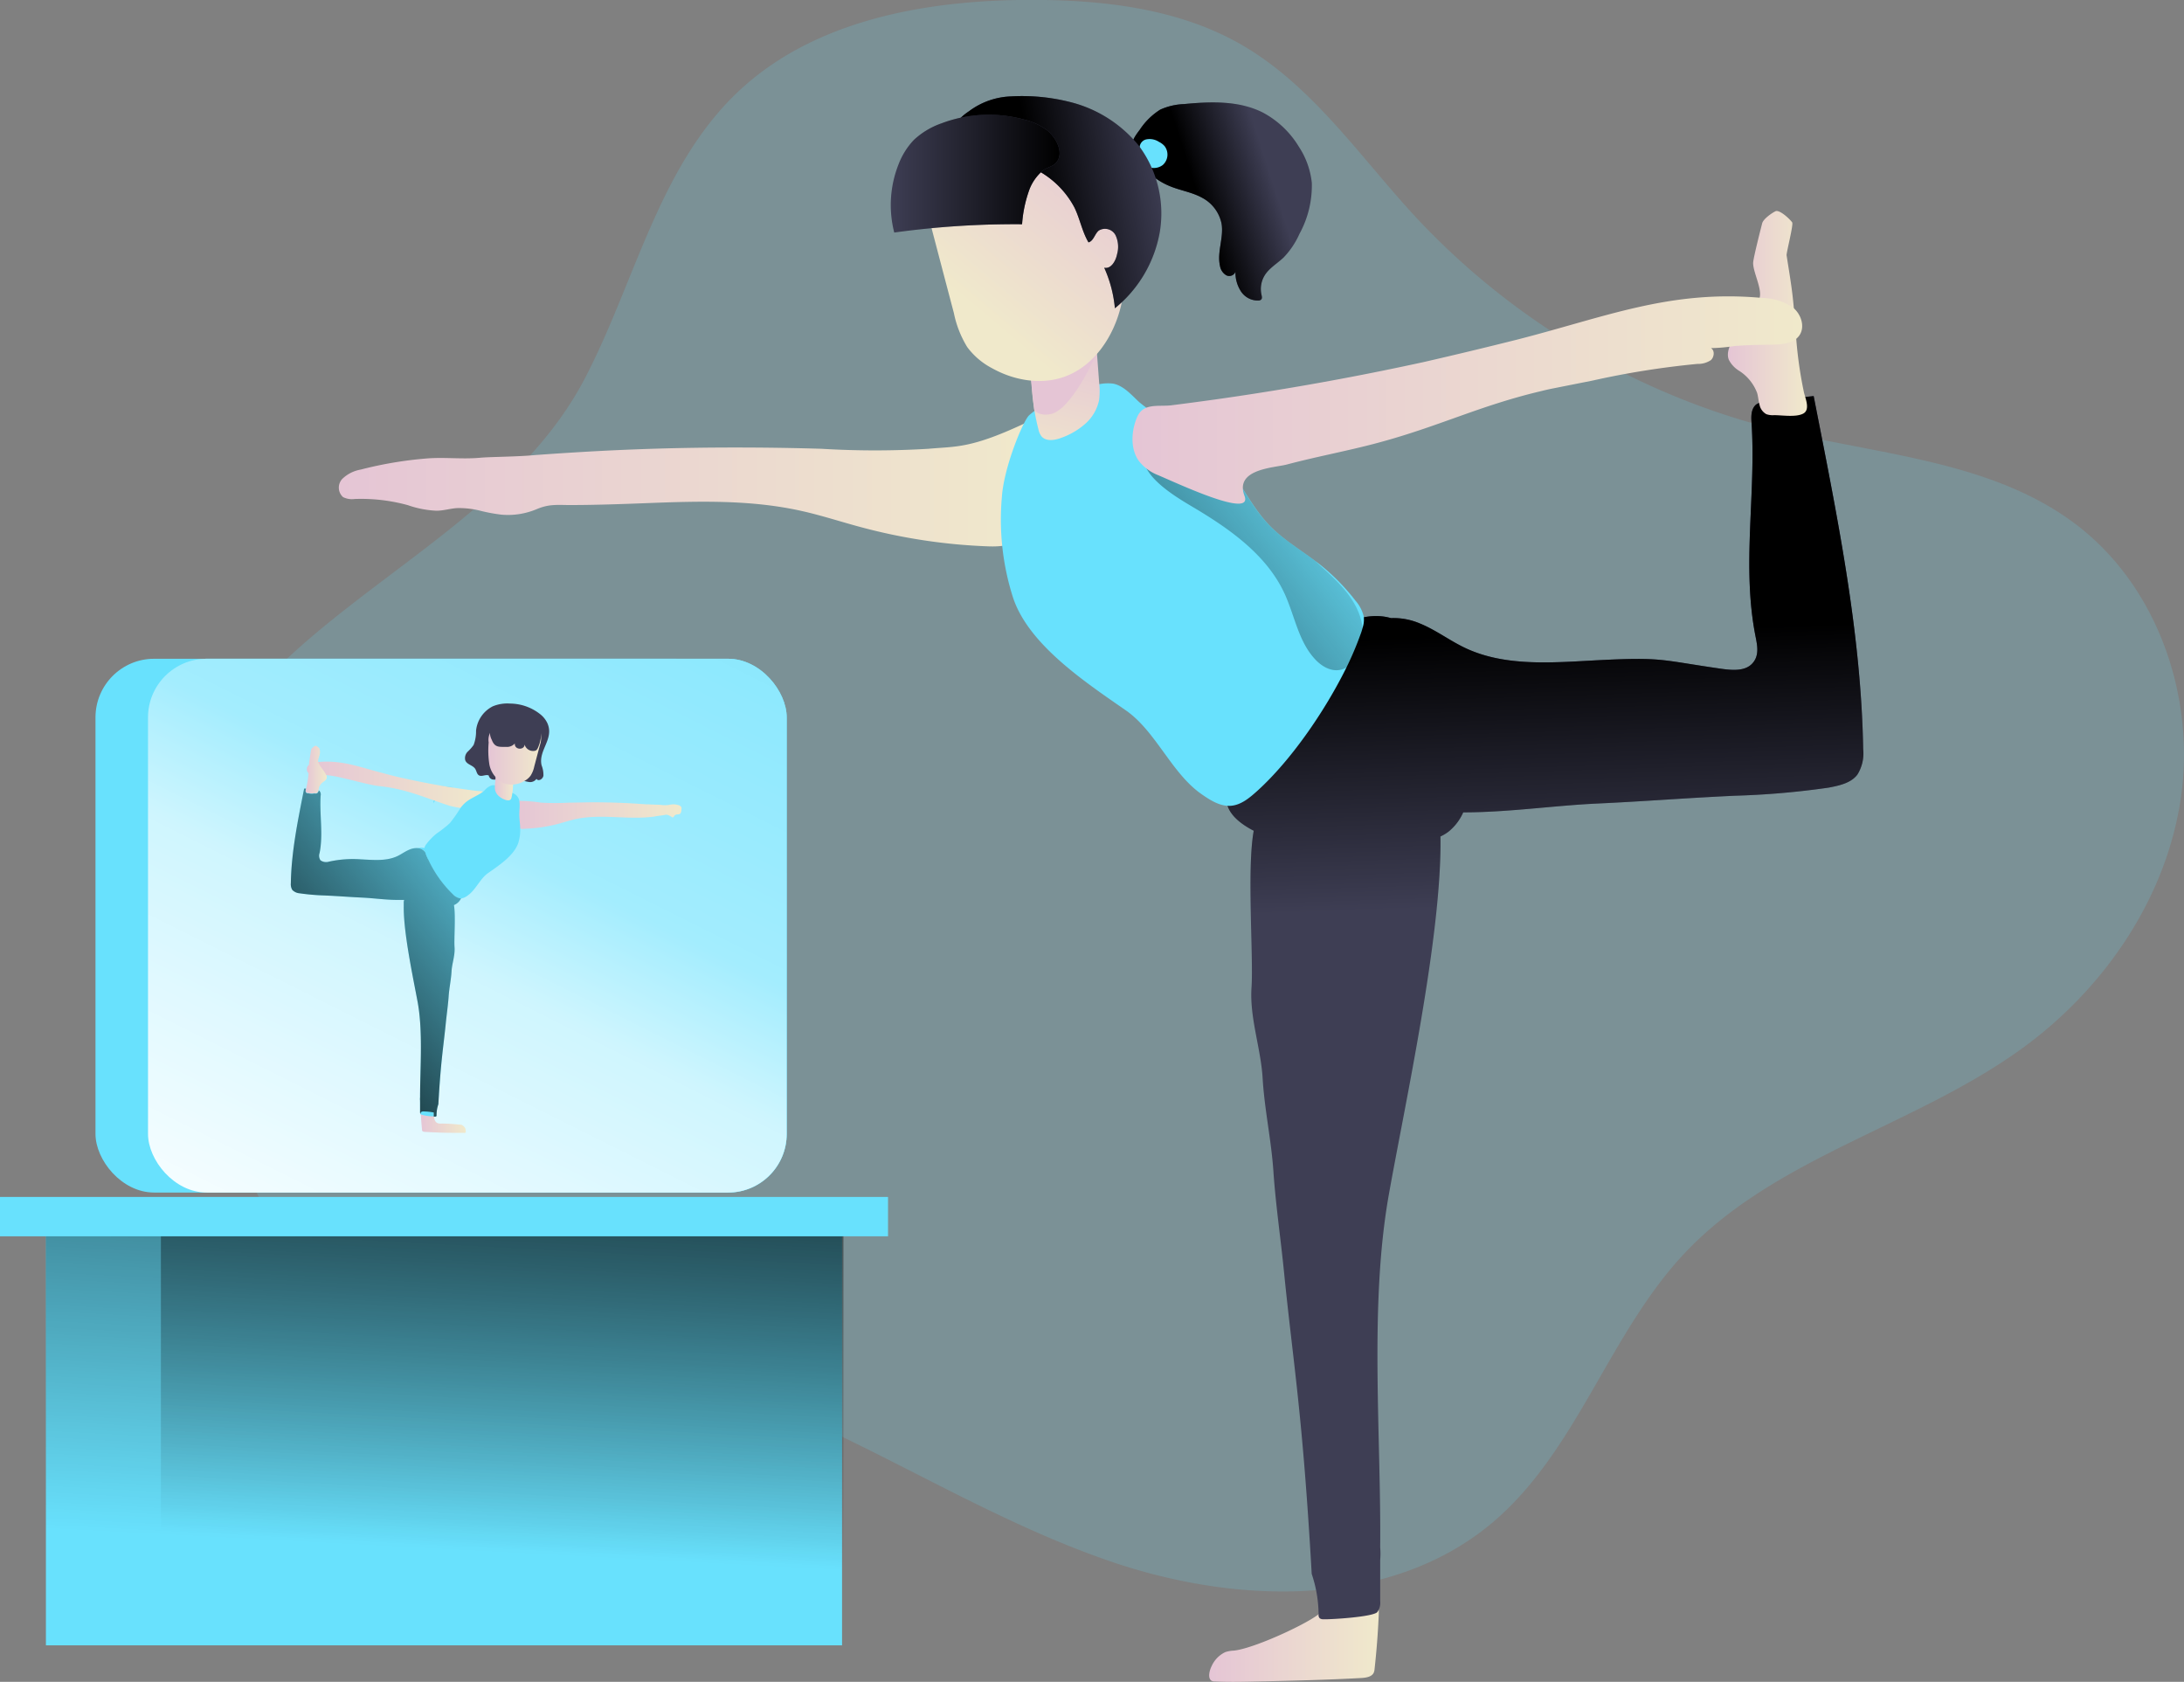 <svg id="Layer_1" data-name="Layer 1" xmlns="http://www.w3.org/2000/svg" xmlns:xlink="http://www.w3.org/1999/xlink" viewBox="0 0 392.94 302.53"><rect x="0" y="0" width="392.94" height="302.53" fill="#808080" stroke="none"/><defs><filter id="luminosity-noclip" x="64.81" y="-8380" width="27.94" height="32766" filterUnits="userSpaceOnUse" color-interpolation-filters="sRGB"><feFlood flood-color="#fff" result="bg"/><feBlend in="SourceGraphic" in2="bg"/></filter><mask id="mask" x="64.81" y="-8380" width="27.94" height="32766" maskUnits="userSpaceOnUse"><g filter="url(#luminosity-noclip)"/></mask><linearGradient id="linear-gradient" x1="2426.25" y1="236.44" x2="2454.18" y2="236.44" gradientTransform="matrix(-1, 0, 0, 1, 2519, 0)" gradientUnits="userSpaceOnUse"><stop offset="0" stop-color="#fff"/><stop offset="1"/></linearGradient><linearGradient id="linear-gradient-2" x1="78.8" y1="278.85" x2="86.67" y2="129.31" gradientUnits="userSpaceOnUse"><stop offset="0" stop-opacity="0"/><stop offset="0.99"/></linearGradient><linearGradient id="linear-gradient-3" x1="89.28" y1="278.58" x2="97.05" y2="130.98" xlink:href="#linear-gradient-2"/><linearGradient id="linear-gradient-4" x1="234.56" y1="66.06" x2="221.44" y2="70.26" xlink:href="#linear-gradient-2"/><linearGradient id="linear-gradient-5" x1="66.4" y1="120.02" x2="191.6" y2="120.02" gradientUnits="userSpaceOnUse"><stop offset="0" stop-color="#e5c5d5"/><stop offset="0.42" stop-color="#ead4d1"/><stop offset="1" stop-color="#f0e9cb"/></linearGradient><linearGradient id="linear-gradient-6" x1="222.97" y1="328.1" x2="253.48" y2="328.1" xlink:href="#linear-gradient-5"/><linearGradient id="linear-gradient-7" x1="284.02" y1="195.84" x2="282.45" y2="146.26" xlink:href="#linear-gradient-2"/><linearGradient id="linear-gradient-8" x1="316.27" y1="89.28" x2="330.57" y2="89.28" xlink:href="#linear-gradient-5"/><linearGradient id="linear-gradient-9" x1="151.45" y1="31.78" x2="47.56" y2="239.55" gradientUnits="userSpaceOnUse"><stop offset="0.02" stop-color="#fff" stop-opacity="0"/><stop offset="0.58" stop-color="#fff" stop-opacity="0.39"/><stop offset="0.68" stop-color="#fff" stop-opacity="0.68"/><stop offset="1" stop-color="#fff"/></linearGradient><filter id="luminosity-noclip-2" x="64.81" y="234.77" width="27.94" height="3.33" filterUnits="userSpaceOnUse" color-interpolation-filters="sRGB"><feFlood flood-color="#fff" result="bg"/><feBlend in="SourceGraphic" in2="bg"/></filter><mask id="mask-2" x="59.4" y="201.85" width="27.94" height="3.33" maskUnits="userSpaceOnUse"><g filter="url(#luminosity-noclip-2)"><g transform="translate(-5.41 -32.92)"><g mask="url(#mask)"><path d="M91.92,236c.43.17.92.51.81.95s-.61.51-1,.54c-8.43.59-16.94,1.18-25.28-.12a2.52,2.52,0,0,1-1.2-.4.9.9,0,0,1-.33-1.11,36.59,36.59,0,0,1,5.64-.48c4-.14,8.14-.11,12.18-.44A19.25,19.25,0,0,1,91.92,236Z" fill="url(#linear-gradient)" style="mix-blend-mode:multiply"/></g></g></g></mask><linearGradient id="linear-gradient-10" x1="80.21" y1="228.27" x2="74.43" y2="261.45" xlink:href="#linear-gradient-9"/><linearGradient id="linear-gradient-11" x1="97.77" y1="179.51" x2="128.08" y2="179.51" xlink:href="#linear-gradient-5"/><linearGradient id="linear-gradient-12" x1="81.03" y1="234.78" x2="89.21" y2="234.78" xlink:href="#linear-gradient-5"/><linearGradient id="linear-gradient-13" x1="60.62" y1="174.21" x2="92.62" y2="174.21" xlink:href="#linear-gradient-5"/><linearGradient id="linear-gradient-14" x1="94.48" y1="174.25" x2="97.77" y2="174.25" xlink:href="#linear-gradient-5"/><linearGradient id="linear-gradient-15" x1="100.85" y1="181.16" x2="45.06" y2="225.76" xlink:href="#linear-gradient-2"/><linearGradient id="linear-gradient-16" x1="60.38" y1="171.43" x2="64.21" y2="171.43" xlink:href="#linear-gradient-5"/><linearGradient id="linear-gradient-17" x1="93.27" y1="168.41" x2="102.78" y2="168.41" xlink:href="#linear-gradient-5"/><linearGradient id="linear-gradient-18" x1="248.44" y1="118.68" x2="180.23" y2="170.27" xlink:href="#linear-gradient-2"/><linearGradient id="linear-gradient-19" x1="199.3" y1="93.21" x2="192.87" y2="118.27" xlink:href="#linear-gradient-5"/><linearGradient id="linear-gradient-20" x1="192.09" y1="106.21" x2="172.87" y2="132.51" xlink:href="#linear-gradient-5"/><linearGradient id="linear-gradient-21" x1="207.17" y1="58.14" x2="181.29" y2="88.92" xlink:href="#linear-gradient-5"/><linearGradient id="linear-gradient-22" x1="214.95" y1="65.88" x2="192.04" y2="70.08" xlink:href="#linear-gradient-2"/><linearGradient id="linear-gradient-23" x1="165.67" y1="64.14" x2="196.01" y2="64.14" xlink:href="#linear-gradient-2"/><linearGradient id="linear-gradient-24" x1="209.16" y1="104.82" x2="329.65" y2="104.82" xlink:href="#linear-gradient-5"/></defs><title>Yoga Practices</title><path d="M110.63,101c9-17.27,13.22-37.77,27.26-51.28,13.68-13.17,34-16.8,53-16.82,13.08,0,26.61,1.55,37.93,8.09,12.71,7.35,21.18,20,31.14,30.8a132.66,132.66,0,0,0,64.81,38.35c18.49,4.61,38.83,5.58,54,17,14.64,11,21.58,30.7,19.08,48.86s-13.62,34.55-28.42,45.36c-19.28,14.08-44.57,19.63-60.93,37-13.62,14.46-19.3,35.47-34.44,48.34-18.27,15.51-45.64,14.92-68.35,7.26s-43-21.25-65.36-29.87c-20.88-8.05-43.17-11.62-64.72-17.6-6.53-1.81-13.3-4-17.95-8.95-3.19-3.39-5.1-7.76-6.91-12.05-7.6-18-14.83-36.91-13.49-56.37C40.26,145.86,92.24,136.17,110.63,101Z" transform="translate(-5.41 -32.92)" fill="#68e1fd" opacity="0.18" style="isolation:isolate"/><rect x="8.26" y="220.42" width="143.24" height="75.55" fill="#68e1fd"/><rect x="8.26" y="220.42" width="143.24" height="75.55" fill="url(#linear-gradient-2)"/><rect x="28.95" y="220.42" width="122.8" height="75.55" fill="url(#linear-gradient-3)"/><path d="M210.49,56.24a12.11,12.11,0,0,1,3.67-3.6,11.48,11.48,0,0,1,4.3-1c4.79-.46,9.86-.65,14.15,1.52a16.77,16.77,0,0,1,6.48,6.14,14.62,14.62,0,0,1,2.34,6.51A18.09,18.09,0,0,1,239.2,75a14.55,14.55,0,0,1-2.84,4.23c-1.13,1.08-2.56,1.88-3.39,3.19a4.7,4.7,0,0,0-.6,3.51c.07.31.16.68-.07.89a.76.76,0,0,1-.44.16,3.63,3.63,0,0,1-3.17-1.63,6.18,6.18,0,0,1-1-3.54,1.19,1.19,0,0,1-1.68.61,2.39,2.39,0,0,1-1.1-1.67c-.57-2.49.71-5.1.28-7.61a6.8,6.8,0,0,0-3.41-4.6c-1.87-1.06-4.06-1.35-6-2.18a12,12,0,0,1-5.18-4.13,9.79,9.79,0,0,1-1.52-2.5C208.74,58.52,209.84,57.1,210.49,56.24Z" transform="translate(-5.41 -32.92)" fill="#3e3e54"/><path d="M210.49,56.24a12.11,12.11,0,0,1,3.67-3.6,11.48,11.48,0,0,1,4.3-1c4.79-.46,9.86-.65,14.15,1.52a16.77,16.77,0,0,1,6.48,6.14,14.62,14.62,0,0,1,2.34,6.51A18.09,18.09,0,0,1,239.2,75a14.55,14.55,0,0,1-2.84,4.23c-1.13,1.08-2.56,1.88-3.39,3.19a4.7,4.7,0,0,0-.6,3.51c.07.31.16.68-.07.89a.76.76,0,0,1-.44.16,3.63,3.63,0,0,1-3.17-1.63,6.18,6.18,0,0,1-1-3.54,1.19,1.19,0,0,1-1.68.61,2.39,2.39,0,0,1-1.1-1.67c-.57-2.49.71-5.1.28-7.61a6.8,6.8,0,0,0-3.41-4.6c-1.87-1.06-4.06-1.35-6-2.18a12,12,0,0,1-5.18-4.13,9.79,9.79,0,0,1-1.52-2.5C208.74,58.52,209.84,57.1,210.49,56.24Z" transform="translate(-5.41 -32.92)" fill="url(#linear-gradient-4)"/><path d="M210.5,59.89A1.54,1.54,0,0,1,211.61,58a3.06,3.06,0,0,1,2.32.44,3.28,3.28,0,0,1,1,.75,2.5,2.5,0,0,1-.33,3.42,2.64,2.64,0,0,1-3.47-.26,2.79,2.79,0,0,1-.15-3.51" transform="translate(-5.41 -32.92)" fill="#68e1fd"/><path d="M239.45,104.21a5,5,0,0,1,2.5,2A2.29,2.29,0,0,0,239.45,104.21Z" transform="translate(-5.41 -32.92)" fill="#fff" stroke="#68e1fd" stroke-miterlimit="10" stroke-width="0.94"/><path d="M92,124.84a30.57,30.57,0,0,0,3.64.66,13.31,13.31,0,0,0,6.35-1c2.1-.88,3.41-.76,5.74-.73,4.73,0,9.46-.17,14.19-.35,9.26-.36,18.64-.62,27.74,1.42,3.55.79,7,1.93,10.55,2.88a102.32,102.32,0,0,0,23,3.48c2.37.08,5.12-.12,6.53-2.26a7.88,7.88,0,0,0,1-3.44,29.94,29.94,0,0,0-.75-10.92c-.15-.59,1.92-4.92,1.49-5.3a1.24,1.24,0,0,0-1.4-.35c-10,4.72-12.58,4.26-17.65,4.72a159.39,159.39,0,0,1-19.18,0q-8-.24-15.92-.23-14.08,0-28.17.86c-2.36.14-4.73.3-7.09.47H102l-1.56.13c-3.3.22-7,.23-8.64.38-3.25.3-6.36-.13-9.62.13a70,70,0,0,0-11.87,2A6.31,6.31,0,0,0,67,119.06a2.29,2.29,0,0,0,.13,3.28,3.56,3.56,0,0,0,2.1.34,31.81,31.81,0,0,1,9.56,1.11,17.94,17.94,0,0,0,5.13,1c1.24,0,2.44-.38,3.67-.47A15.46,15.46,0,0,1,92,124.84Z" transform="translate(-5.41 -32.92)" fill="url(#linear-gradient-5)"/><path d="M225.86,330.11a5.44,5.44,0,0,1,1.5-.27c4-.37,15.8-6,15.95-7.28s1.07.18,1.19-1.11a34.54,34.54,0,0,1,6.87-.72,2.56,2.56,0,0,1,1.37.27c.72.47.77,1.5.73,2.36q-.21,4.9-.75,9.78a2.21,2.21,0,0,1-.13.62c-.32.78-1.33.94-2.17,1-6.26.35-12.52.49-18.78.63-2.54.06-5.07.12-7.6,0a1.31,1.31,0,0,1-.65-.13c-.78-.49-.31-2,0-2.6A5.07,5.07,0,0,1,225.86,330.11Z" transform="translate(-5.41 -32.92)" fill="url(#linear-gradient-6)"/><path d="M339.6,172.24c-1.14,1.54-3.27,2-5.23,2.37a148.05,148.05,0,0,1-16.85,1.45c-9.9.47-14.95.94-24.85,1.41-7.69.36-16.05,1.59-24,1.58a9.25,9.25,0,0,1-2.68,3.5,7.58,7.58,0,0,1-1.42.84c.32,17.73-6.45,48.44-9.29,64.45-3.54,20-1.36,43.29-1.55,63.44a11.86,11.86,0,0,1,0,2.22c0,.31,0,.62,0,.93q0,3.24,0,6.48a2.88,2.88,0,0,1-.52,2c-.77.87-8.4,1.34-9.66,1.29a1.13,1.13,0,0,1-.67-.16.79.79,0,0,1-.23-.69,23.47,23.47,0,0,0-1.24-7.31c-1.67-29.31-3.33-37.71-5-54.48-.6-6-1.48-11.93-1.89-17.91-.37-5.59-1.61-11.18-1.94-16.77-.32-5.43-2.37-10.88-2-16.33.37-5.65-.87-21.3.4-28.19-2.32-1.19-4.7-3-4.9-5.41-.29-3.26,2.91-7.71,4.55-10.29q3.3-5.23,6.61-10.45c2.24-3.55,4.56-7.18,7.92-9.7,3-2.23,7-3.43,10.51-2.4a12.06,12.06,0,0,1,5.17.95c2.89,1.17,5.36,3.08,8.17,4.41,7.44,3.52,16.24,2.59,24.55,2.18,11-.54,10.6,0,21.46,1.56,2,.28,4.3.49,5.63-.91s.94-3.23.61-4.91c-2.52-12.73.13-25.6-.72-38.52-.08-1.13-.07-2.43.83-3.18a4.23,4.23,0,0,1,2.26-.68l8.09-.84c4.1,20.95,8.55,42.23,8.91,63.53A7.2,7.2,0,0,1,339.6,172.24Z" transform="translate(-5.41 -32.92)" fill="#3e3e54"/><path d="M339.6,172.24c-1.14,1.54-3.27,2-5.23,2.37a148.05,148.05,0,0,1-16.85,1.45c-9.9.47-14.95.94-24.85,1.41-7.69.36-16.05,1.59-24,1.58a9.25,9.25,0,0,1-2.68,3.5,7.58,7.58,0,0,1-1.42.84c.32,17.73-6.45,48.44-9.29,64.45-3.54,20-1.36,43.29-1.55,63.44a11.86,11.86,0,0,1,0,2.22c0,.31,0,.62,0,.93q0,3.24,0,6.48a2.88,2.88,0,0,1-.52,2c-.77.87-8.4,1.34-9.66,1.29a1.13,1.13,0,0,1-.67-.16.79.79,0,0,1-.23-.69,23.47,23.47,0,0,0-1.24-7.31c-1.67-29.31-3.33-37.71-5-54.48-.6-6-1.48-11.93-1.89-17.91-.37-5.59-1.61-11.18-1.94-16.77-.32-5.43-2.37-10.88-2-16.33.37-5.65-.87-21.3.4-28.19-2.32-1.19-4.7-3-4.9-5.41-.29-3.26,2.91-7.71,4.55-10.29q3.3-5.23,6.61-10.45c2.24-3.55,4.56-7.18,7.92-9.7,3-2.23,7-3.43,10.51-2.4a12.06,12.06,0,0,1,5.17.95c2.89,1.17,5.36,3.08,8.17,4.41,7.44,3.52,16.24,2.59,24.55,2.18,11-.54,10.6,0,21.46,1.56,2,.28,4.3.49,5.63-.91s.94-3.23.61-4.91c-2.52-12.73.13-25.6-.72-38.52-.08-1.13-.07-2.43.83-3.18a4.23,4.23,0,0,1,2.26-.68l8.09-.84c4.1,20.95,8.55,42.23,8.91,63.53A7.2,7.2,0,0,1,339.6,172.24Z" transform="translate(-5.41 -32.92)" fill="url(#linear-gradient-7)"/><path d="M327.85,85.49c-.28-2.22-.66-4.43-1-6.64-.07-.4,1.28-5.59,1-5.93-.46-.65-2.3-2.34-3-2s-2.19,1.39-2.39,2.16-1.63,6.35-1.63,7.15c0,1.76,1.76,4.83,1.1,6.47a17.77,17.77,0,0,1-2.24,3.67c-.74,1-1.47,2.11-2.18,3.19s-1.6,2.72-1.05,4.08a5,5,0,0,0,1.88,2,8.1,8.1,0,0,1,3.22,4c.19.69.23,1.41.42,2.1a2.5,2.5,0,0,0,1.22,1.68,3.42,3.42,0,0,0,1.39.18c1.46,0,3.91.41,5.23-.27s.44-2.65.16-3.79a75.1,75.1,0,0,1-1.51-11.39C328.29,89.9,328.12,87.69,327.85,85.49Z" transform="translate(-5.41 -32.92)" fill="url(#linear-gradient-8)"/><path d="M231.66,149.91c-.07,0-.07.12,0,.12A.06.06,0,0,0,231.66,149.91Z" transform="translate(-5.41 -32.92)" fill="#fff" stroke="#68e1fd" stroke-miterlimit="10" stroke-width="0.94"/><rect x="17.18" y="118.5" width="114.91" height="96.02" rx="10.55" fill="#68e1fd"/><rect x="26.63" y="118.5" width="114.91" height="96.02" rx="10.55" fill="#68e1fd"/><rect x="26.63" y="118.5" width="114.91" height="96.02" rx="10.55" fill="#68e1fd"/><rect x="26.63" y="118.5" width="114.91" height="96.02" rx="10.55" fill="url(#linear-gradient-9)"/><path d="M103.89,163a4.52,4.52,0,0,0-1.18-1.52,8.82,8.82,0,0,0-5.52-2,6.84,6.84,0,0,0-3.13.5,5.54,5.54,0,0,0-3,4.38,6.81,6.81,0,0,1-.44,2.57,7.59,7.59,0,0,1-1.06,1.2,1.65,1.65,0,0,0-.45,1.52c.27.82,1.36.88,1.81,1.59.22.36.27.86.59,1.1.51.4,1.24-.17,1.83.07a.91.91,0,0,0,.77.74,2.85,2.85,0,0,0,1.08-.12,8,8,0,0,1,4.11.21,5.5,5.5,0,0,0,1.38.36,1.38,1.38,0,0,0,1.25-.58c.32.52,1.14.07,1.25-.56a4.63,4.63,0,0,0-.32-1.85C102.2,167.89,105.17,165.86,103.89,163Z" transform="translate(-5.41 -32.92)" fill="#3e3e54"/><g mask="url(#mask-2)"><path d="M91.92,236c.43.17.92.51.81.95s-.61.51-1,.54c-8.43.59-16.94,1.18-25.28-.12a2.52,2.52,0,0,1-1.2-.4.9.9,0,0,1-.33-1.11,36.59,36.59,0,0,1,5.64-.48c4-.14,8.14-.11,12.18-.44A19.25,19.25,0,0,1,91.92,236Z" transform="translate(-5.41 -32.92)" fill="url(#linear-gradient-10)"/></g><path d="M84.79,174.79a1.25,1.25,0,0,0-.67.53A.61.61,0,0,1,84.79,174.79Z" transform="translate(-5.41 -32.92)" fill="#fff" stroke="#68e1fd" stroke-miterlimit="10" stroke-width="0.94"/><path d="M124.15,179.65l-.11,0c-.35.07-.54.07-.87.15h0c-4.73.67-9.64-.56-14.32.49-.95.22-1.89.52-2.83.78a27.49,27.49,0,0,1-6.17.93,1.88,1.88,0,0,1-1.75-.61,2,2,0,0,1-.27-.92,7.75,7.75,0,0,1,.2-2.92.86.86,0,0,1,.2-.43.73.73,0,0,1,.43-.13,25.36,25.36,0,0,1,4.07.31,44.07,44.07,0,0,0,5.14,0c1.42,0,2.84-.06,4.27-.06,2.51,0,5,.08,7.54.23l1.9.13h0l.42,0c.88.06,1.86.06,2.31.11a5.57,5.57,0,0,0,1.47,0,3.11,3.11,0,0,1,1.93.12,1.17,1.17,0,0,1,.3.29,1.14,1.14,0,0,1,0,.37c0,.34-.08.75-.32.86s-.7,0-.93.29c-.08.11-.13.26-.24.3s-.2,0-.3-.09c-.45-.25-.75-.47-1.21-.33Z" transform="translate(-5.41 -32.92)" fill="url(#linear-gradient-11)"/><path d="M89.09,236.7a.33.33,0,0,1-.17,0c-.68,0-1.36,0-2,0-1.67,0-3.35-.08-5-.17-.23,0-.5-.06-.58-.27a.75.75,0,0,1,0-.16c-.09-.87-.16-1.75-.2-2.62a1.93,1.93,0,0,1,0-.24.51.51,0,0,1,.19-.4.74.74,0,0,1,.37-.07,10.35,10.35,0,0,1,1.84.19c0,.25,0,.49,0,.74a1.62,1.62,0,0,0,0,.31,1.16,1.16,0,0,0,.48.89,1.57,1.57,0,0,0,.86.13,31.44,31.44,0,0,1,3.22.19,1.39,1.39,0,0,1,.4.06,1.43,1.43,0,0,1,.66.69C89.18,236.18,89.3,236.57,89.09,236.7Z" transform="translate(-5.41 -32.92)" fill="url(#linear-gradient-12)"/><path d="M74.35,172c-4.3-1.09-7.37-2.41-11.79-2a2.72,2.72,0,0,0-1.48.45,1,1,0,0,0-.31,1.37c.31.44.95.43,1.5.43a20.09,20.09,0,0,1,4.87.64c1.58.33,4.84,1.26,6.45,1.43,4.89.52,8,2,12.66,3.53a16.37,16.37,0,0,0,3.71.54,1.64,1.64,0,0,0,2-1c.19-.39.76-1.36.66-1.79s-1.06-.36-1.54-.42c-1.36-.17-2.72-.36-4.07-.57q-4.11-.63-8.16-1.52C77.34,172.78,75.84,172.42,74.35,172Z" transform="translate(-5.41 -32.92)" fill="url(#linear-gradient-13)"/><path d="M99,182a7.64,7.64,0,0,1-.33,2.51c-.75,2.29-3.49,4.09-5.46,5.47-1.43,1-2.19,3-3.62,4a2.63,2.63,0,0,1-1.25.57h-.16a2.31,2.31,0,0,1-1.3-.73,20.93,20.93,0,0,1-4.4-6.18q-.33-.69-.57-1.35h0a1.8,1.8,0,0,1-.14-.82v0a1.78,1.78,0,0,1,.4-.77A10.57,10.57,0,0,1,84,182.83,20,20,0,0,0,86.33,181a23.56,23.56,0,0,0,1.91-2.71,6.13,6.13,0,0,1,.83-.93c.94-.85,2.21-1.26,3.21-2a3.88,3.88,0,0,0,.31-.26,3.06,3.06,0,0,1,1.26-.9,1.58,1.58,0,0,1,.65,0,2.7,2.7,0,0,1,.48.16,20,20,0,0,1,2.63,1.19,2.64,2.64,0,0,1,.29.15,1.76,1.76,0,0,1,.94,1.3c.14.74,0,1.6,0,2.46S99,181.13,99,182Z" transform="translate(-5.41 -32.92)" fill="#68e1fd"/><path d="M97.44,176.37a.85.85,0,0,1-.14.34c-.22.26-.64.2-1,.08a3.48,3.48,0,0,1-1.16-.68,2.09,2.09,0,0,1-.67-1.14,3.62,3.62,0,0,1,0-.87l.17-2.34a.15.15,0,0,1,.07-.14.22.22,0,0,1,.11,0,13.16,13.16,0,0,1,2.26,1.11,3.89,3.89,0,0,1,.52.34c.14.14.12.23.12.43a10.16,10.16,0,0,1-.05,1.35A9.76,9.76,0,0,1,97.44,176.37Z" transform="translate(-5.41 -32.92)" fill="url(#linear-gradient-14)"/><path d="M88.39,194.28a1,1,0,0,1,0,.24h-.16a2.31,2.31,0,0,1-1.3-.73,20.93,20.93,0,0,1-4.4-6.18q-.33-.69-.57-1.35h0a1.8,1.8,0,0,0-.43-.44,1.85,1.85,0,0,0-1-.34,2.67,2.67,0,0,1,1.29,0,3.83,3.83,0,0,1,1.51.68,9.42,9.42,0,0,1,2.13,2.6c.58.94,1.18,1.87,1.76,2.8C87.61,192.22,88.47,193.4,88.39,194.28Z" transform="translate(-5.41 -32.92)" fill="#68e1fd"/><path d="M83.45,233.73a7.41,7.41,0,0,1-2.33-.34.32.32,0,0,1-.08-.12.51.51,0,0,1,.19-.4.74.74,0,0,1,.37-.07,10.35,10.35,0,0,1,1.84.19C83.46,233.24,83.45,233.48,83.45,233.73Z" transform="translate(-5.41 -32.92)" fill="#68e1fd"/><path d="M87.08,195.73c.34,1.84,0,6,.11,7.56s-.46,2.91-.54,4.37-.42,3-.52,4.49-.35,3.21-.51,4.8c-.45,4.5-.9,6.75-1.34,14.6a6,6,0,0,0-.33,2c0,.07,0,.14-.07.18a.25.25,0,0,1-.17.05h-.26c0-.25,0-.49,0-.74a10.35,10.35,0,0,0-1.84-.19.74.74,0,0,0-.37.07.51.51,0,0,0-.19.4,1,1,0,0,1-.06-.42c0-.58,0-1.15,0-1.73a2.18,2.18,0,0,1,0-.25,3,3,0,0,1,0-.6c0-5.4.53-11.65-.41-17C79.78,209,78,200.76,78.05,196q0-.42,0-.81a1.46,1.46,0,0,1,.08-.39c-.39,0-.8,0-1.21,0-2.12,0-4.36-.33-6.42-.42-2.65-.13-4-.26-6.66-.38a40.34,40.34,0,0,1-4.52-.39A2.06,2.06,0,0,1,58,193a2,2,0,0,1-.26-1.22c.09-5.7,1.29-11.41,2.39-17l.38,0c-.09.29-.19.63.11.79a3.64,3.64,0,0,0,1.4.07.78.78,0,0,0,.37,0,.66.66,0,0,0,.33-.45.29.29,0,0,0,0-.09.51.51,0,0,1,.16.09.94.94,0,0,1,.22.85c-.22,3.46.49,6.91-.19,10.32a1.46,1.46,0,0,0,.16,1.31,1.71,1.71,0,0,0,1.51.25,19.89,19.89,0,0,1,5.75-.42c2.23.11,4.59.36,6.58-.58.75-.36,1.42-.87,2.19-1.18a3.2,3.2,0,0,1,1.4-.26,1.85,1.85,0,0,1,1,.34,1.8,1.8,0,0,1,.43.44h0q.24.66.57,1.35a20.93,20.93,0,0,0,4.4,6.18,2.31,2.31,0,0,0,1.3.73h.16A2.41,2.41,0,0,1,87.08,195.73Z" transform="translate(-5.41 -32.92)" fill="#68e1fd"/><path d="M87.08,195.73c.34,1.84,0,6,.11,7.56s-.46,2.91-.54,4.37-.42,3-.52,4.49-.35,3.21-.51,4.8c-.45,4.5-.9,6.75-1.34,14.6a6,6,0,0,0-.33,2c0,.07,0,.14-.07.18a.25.25,0,0,1-.17.05h-.26c0-.25,0-.49,0-.74a10.35,10.35,0,0,0-1.84-.19.74.74,0,0,0-.37.07.51.51,0,0,0-.19.4,1,1,0,0,1-.06-.42c0-.58,0-1.15,0-1.73a2.18,2.18,0,0,1,0-.25,3,3,0,0,1,0-.6c0-5.4.53-11.65-.41-17C79.78,209,78,200.76,78.05,196q0-.42,0-.81a1.46,1.46,0,0,1,.08-.39c-.39,0-.8,0-1.21,0-2.12,0-4.36-.33-6.42-.42-2.65-.13-4-.26-6.66-.38a40.34,40.34,0,0,1-4.52-.39A2.06,2.06,0,0,1,58,193a2,2,0,0,1-.26-1.22c.09-5.7,1.29-11.41,2.39-17l.38,0c-.09.29-.19.63.11.79a3.64,3.64,0,0,0,1.4.07.78.78,0,0,0,.37,0,.66.66,0,0,0,.33-.45.29.29,0,0,0,0-.09.51.51,0,0,1,.16.09.94.94,0,0,1,.22.85c-.22,3.46.49,6.91-.19,10.32a1.46,1.46,0,0,0,.16,1.31,1.71,1.71,0,0,0,1.51.25,19.89,19.89,0,0,1,5.75-.42c2.23.11,4.59.36,6.58-.58.75-.36,1.42-.87,2.19-1.18a3.2,3.2,0,0,1,1.4-.26,1.85,1.85,0,0,1,1,.34,1.8,1.8,0,0,1,.43.44h0q.24.66.57,1.35a20.93,20.93,0,0,0,4.4,6.18,2.31,2.31,0,0,0,1.3.73h.16A2.41,2.41,0,0,1,87.08,195.73Z" transform="translate(-5.41 -32.92)" fill="url(#linear-gradient-15)"/><path d="M62.26,175a1.65,1.65,0,0,1,.44.1.29.29,0,0,1,0,.09.66.66,0,0,1-.33.45.78.78,0,0,1-.37,0,3.64,3.64,0,0,1-1.4-.07c-.3-.16-.2-.5-.11-.79Z" transform="translate(-5.41 -32.92)" fill="#68e1fd"/><path d="M82.48,187.61q-.33-.69-.57-1.35a3.21,3.21,0,0,1,.35.66A5.05,5.05,0,0,1,82.48,187.61Z" transform="translate(-5.41 -32.92)" fill="#68e1fd"/><path d="M64.16,173a1.41,1.41,0,0,1-.51.52,2.19,2.19,0,0,0-.86,1.07c0,.15-.06.31-.09.47a.29.29,0,0,1,0,.09.66.66,0,0,1-.33.45.78.78,0,0,1-.37,0,3.64,3.64,0,0,1-1.4-.07c-.3-.16-.2-.5-.11-.79a1.23,1.23,0,0,0,.06-.22,17.52,17.52,0,0,0,.38-2.6c0-.15,0-.3,0-.45,0-.34.05-.67.08-1s0-.51.09-.77c.07-.6.17-1.19.27-1.78a.81.81,0,0,1,.1-.31c.12-.17.62-.62.81-.53s.59.38.64.58a2.73,2.73,0,0,1,.06.64c0,.45-.42,1.21-.32,1.66a.14.14,0,0,0,0,.07,5,5,0,0,0,.6,1c.2.28.4.56.58.85a2.76,2.76,0,0,1,.25.44A.84.84,0,0,1,64.16,173Z" transform="translate(-5.41 -32.92)" fill="url(#linear-gradient-16)"/><path d="M86.88,187s0,0,0,0S86.86,187,86.88,187Z" transform="translate(-5.41 -32.92)" fill="#fff" stroke="#68e1fd" stroke-miterlimit="10" stroke-width="0.94"/><path d="M93.46,170.46a4.68,4.68,0,0,0,2.73,3.4,4.36,4.36,0,0,0,3.5-.42,3.34,3.34,0,0,0,1.19-1,4.93,4.93,0,0,0,.65-1.63l1-3.78a4.39,4.39,0,0,0,.19-2.12,2.73,2.73,0,0,0-1.47-1.67,5.51,5.51,0,0,0-2.24-.46,11.18,11.18,0,0,0-3,.31,4.49,4.49,0,0,0-1.81.8,2.94,2.94,0,0,0-.87,2.59A16.23,16.23,0,0,0,93.46,170.46Z" transform="translate(-5.41 -32.92)" fill="url(#linear-gradient-17)"/><rect y="215.31" width="159.77" height="7.08" fill="#68e1fd"/><path d="M250.55,145.9h0a9.48,9.48,0,0,1-.35,1.11,57.43,57.43,0,0,1-2.55,6c-4,8.08-10.09,16.79-16,22.15-1.4,1.26-2.94,2.58-4.82,2.71s-3.68-1-5.26-2.11c-5.34-3.71-8.18-11.24-13.52-15-7.35-5.11-17.6-11.87-20.39-20.38a46,46,0,0,1-2-18c.35-5.44,3.85-13.82,4.92-14.77,3-2.65,7.13-3.65,10.88-5a7.71,7.71,0,0,1,4.23-.68c1.91.39,3.25,2,4.69,3.33a36.69,36.69,0,0,0,7.38,4.7,29.65,29.65,0,0,1,5.78,3.81c4.24,3.79,6.28,9.51,10.22,13.61,2.46,2.55,5.55,4.37,8.37,6.51l.49.37a37.88,37.88,0,0,1,6.67,6.72,6.6,6.6,0,0,1,1.49,2.87A4.81,4.81,0,0,1,250.55,145.9Z" transform="translate(-5.41 -32.92)" fill="#68e1fd"/><path d="M249.09,151.7a5.22,5.22,0,0,1-1.44,1.29,3.34,3.34,0,0,1-1.1.42c-1.72.36-3.44-.68-4.62-2-2.92-3.2-3.6-7.79-5.41-11.73-3.11-6.72-9.44-11.32-15.78-15.13-3.44-2.07-13.14-7.33-8.25-12.32a7,7,0,0,1,5.21-2.3,29.65,29.65,0,0,1,5.78,3.81c4.24,3.79,6.28,9.51,10.22,13.61,2.46,2.55,5.55,4.37,8.37,6.51l1.87,1.7c2.3,2.11,4.55,4.39,5.79,7.25a10.57,10.57,0,0,1,.82,3.07h0A7.92,7.92,0,0,1,249.09,151.7Z" transform="translate(-5.41 -32.92)" fill="url(#linear-gradient-18)"/><path d="M192.23,110.1a3.1,3.1,0,0,0,.54,1.28c.81,1,2.38.75,3.58.3a13.15,13.15,0,0,0,4.32-2.53,7.78,7.78,0,0,0,2.49-4.28,13.25,13.25,0,0,0,0-3.21l-.65-8.73c0-.21-.06-.45-.24-.53a.57.57,0,0,0-.44,0,49.68,49.68,0,0,0-8.44,4.15,10.89,10.89,0,0,0-1.94,1.25c-.52.51-.43.85-.45,1.6a40.54,40.54,0,0,0,.2,5A39.72,39.72,0,0,0,192.23,110.1Z" transform="translate(-5.41 -32.92)" fill="url(#linear-gradient-19)"/><path d="M202.63,96.66s-4.4,10.1-8.27,10.76c0,0-2,.46-2.88-.79l-.59-5.31Z" transform="translate(-5.41 -32.92)" fill="url(#linear-gradient-20)"/><path d="M207.08,88c-1.32,5.51-4.86,10.81-10.19,12.7-4.25,1.51-9.1.64-13-1.55a13.1,13.1,0,0,1-4.46-3.8,18.83,18.83,0,0,1-2.4-6.11q-1.86-7.05-3.71-14.11c-.68-2.58-1.36-5.3-.7-7.88a10,10,0,0,1,5.49-6.24,20.42,20.42,0,0,1,8.33-1.73,42.47,42.47,0,0,1,11.18,1.16,16.33,16.33,0,0,1,6.76,3c3.21,2.64,3.19,5.94,3.22,9.67C207.61,78.19,208.27,83,207.08,88Z" transform="translate(-5.41 -32.92)" fill="url(#linear-gradient-21)"/><path d="M179.75,52.93c-1.52,1-3.13,2.56-2.67,4.32s2.41,2.31,4.08,2.69a45,45,0,0,1,10,3.17,16.17,16.17,0,0,1,7.53,7.08c1,2,1.4,4.37,2.56,6.33.92-.26,1.11-1.51,1.84-2.12a2.15,2.15,0,0,1,3,.78,4.87,4.87,0,0,1,.3,3.47c-.24,1.23-1.09,2.7-2.31,2.43A22.82,22.82,0,0,1,206,88.37a22.71,22.71,0,0,0,8.09-13.78,20.34,20.34,0,0,0-3.77-15.44,23.09,23.09,0,0,0-12.44-7.89,35.08,35.08,0,0,0-10.51-1A13.38,13.38,0,0,0,179.75,52.93Z" transform="translate(-5.41 -32.92)" fill="#3e3e54"/><path d="M179.75,52.93c-1.52,1-3.13,2.56-2.67,4.32s2.41,2.31,4.08,2.69a45,45,0,0,1,10,3.17,16.17,16.17,0,0,1,7.53,7.08c1,2,1.4,4.37,2.56,6.33.92-.26,1.11-1.51,1.84-2.12a2.15,2.15,0,0,1,3,.78,4.87,4.87,0,0,1,.3,3.47c-.24,1.23-1.09,2.7-2.31,2.43A22.82,22.82,0,0,1,206,88.37a22.71,22.71,0,0,0,8.09-13.78,20.34,20.34,0,0,0-3.77-15.44,23.09,23.09,0,0,0-12.44-7.89,35.08,35.08,0,0,0-10.51-1A13.38,13.38,0,0,0,179.75,52.93Z" transform="translate(-5.41 -32.92)" fill="url(#linear-gradient-22)"/><path d="M190.66,66.9a22.78,22.78,0,0,0-1.36,6.35,158.15,158.15,0,0,0-23,1.5,19.86,19.86,0,0,1,.78-12.28,13.18,13.18,0,0,1,2.74-4.37,14,14,0,0,1,5-3,24,24,0,0,1,14.82-.68,11.24,11.24,0,0,1,4.24,2c1.53,1.26,3.15,4.13,1.44,5.88-.59.6-1.65.78-2.33,1.34A8.41,8.41,0,0,0,190.66,66.9Z" transform="translate(-5.41 -32.92)" fill="#3e3e54"/><path d="M190.66,66.9a22.78,22.78,0,0,0-1.36,6.35,158.15,158.15,0,0,0-23,1.5,19.86,19.86,0,0,1,.78-12.28,13.18,13.18,0,0,1,2.74-4.37,14,14,0,0,1,5-3,24,24,0,0,1,14.82-.68,11.24,11.24,0,0,1,4.24,2c1.53,1.26,3.15,4.13,1.44,5.88-.59.6-1.65.78-2.33,1.34A8.41,8.41,0,0,0,190.66,66.9Z" transform="translate(-5.41 -32.92)" fill="url(#linear-gradient-23)"/><path d="M96.59,167.28a1.88,1.88,0,0,0,1.45-.63.79.79,0,0,0,.47.85c.51.25,1.29,0,1.28-.66A1.59,1.59,0,0,0,101.5,168a.84.84,0,0,0,.41-.14,1.12,1.12,0,0,0,.26-.37,6.75,6.75,0,0,0,.58-3.5,1.73,1.73,0,0,0-.1-.45,1.24,1.24,0,0,0-.4-.45,4.14,4.14,0,0,0-1.37-.62,10.54,10.54,0,0,0-3.95-.3c-1,.1-2.4.22-3.05,1.15a2.84,2.84,0,0,0,0,2.66C94.45,167.5,95.29,167.23,96.59,167.28Z" transform="translate(-5.41 -32.92)" fill="#3e3e54"/><path d="M278.41,94c16-4.09,27.5-9,44-7.49a10.36,10.36,0,0,1,5.52,1.68c1.54,1.19,2.32,3.55,1.18,5.12s-3.58,1.6-5.6,1.62-4,.08-6,.23a30.71,30.71,0,0,1-4.28.38c.74.41.6,1.62,0,2.16a4.12,4.12,0,0,1-2.42.68,152.94,152.94,0,0,0-18.87,3l-7.26,1.44c-.75.15-1.49.33-2.23.51-11,2.63-18.05,6.26-29,9.21-5.39,1.46-11.12,2.5-16.52,3.94-2.29.6-9.45.78-7.61,5.64,1.56,4.12-11.5-2-15.55-3.73a8.16,8.16,0,0,1-3.46-2.55c-1.6-2.22-1.36-5.57-.26-8s3.72-1.77,6-2c5.08-.64,10.15-1.34,15.2-2.13q15.3-2.38,30.43-5.69Q270.06,96.1,278.41,94Z" transform="translate(-5.41 -32.92)" fill="url(#linear-gradient-24)"/></svg>
